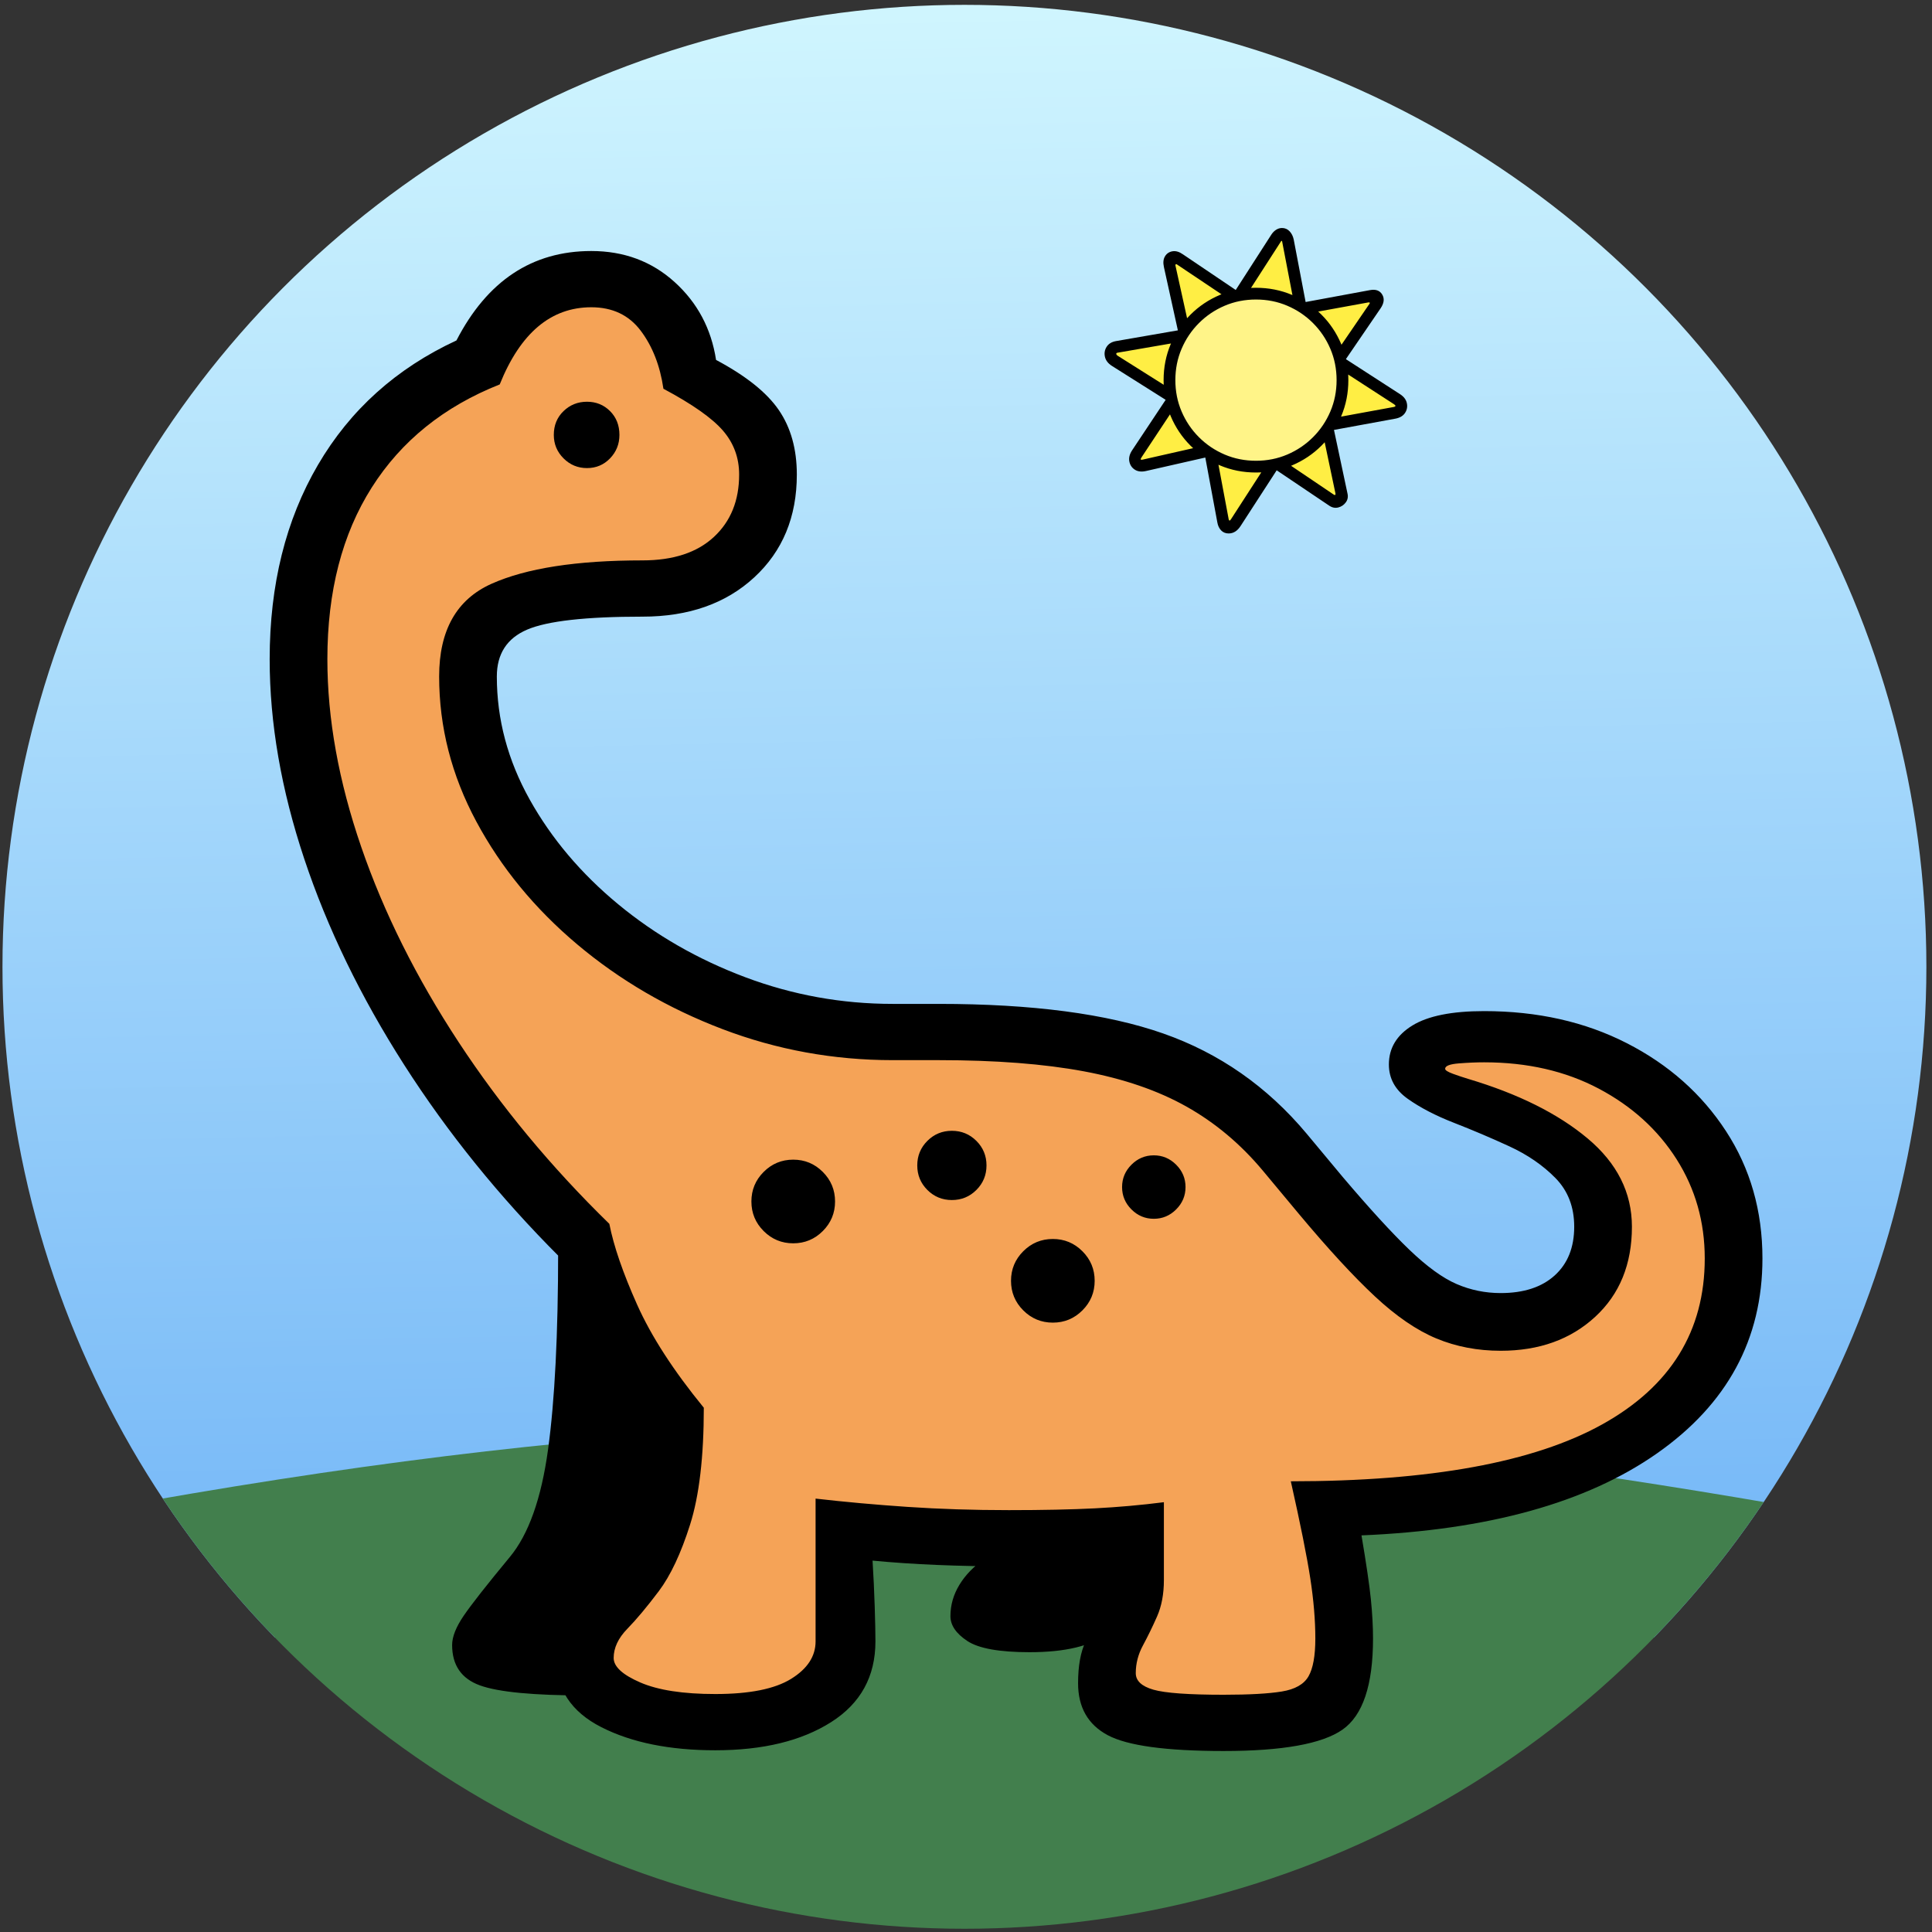 <?xml version="1.0" encoding="UTF-8" standalone="no"?>
<svg
   version="1.1"
   id="svg7829"
   sodipodi:docname="brontosaurus.svg"
   width="512"
   height="512"
   inkscape:version="1.2.1 (9c6d41e4, 2022-07-14)"
   inkscape:export-filename="../images/brontosaurus.png"
   inkscape:export-xdpi="96"
   inkscape:export-ydpi="96"
   xmlns:inkscape="http://www.inkscape.org/namespaces/inkscape"
   xmlns:sodipodi="http://sodipodi.sourceforge.net/DTD/sodipodi-0.dtd"
   xmlns:xlink="http://www.w3.org/1999/xlink"
   xmlns="http://www.w3.org/2000/svg"
   xmlns:svg="http://www.w3.org/2000/svg">
  <rect width="100%" height="100%" fill="#333333" stroke="none"/>
  <defs
     id="defs7833">
    <linearGradient
       inkscape:collect="always"
       id="linearGradient10248">
      <stop
         style="stop-color:#d8fbff;stop-opacity:1;"
         offset="0"
         id="stop10244" />
      <stop
         style="stop-color:#73b6f7;stop-opacity:1;"
         offset="1"
         id="stop10246" />
    </linearGradient>
    <linearGradient
       id="linearGradient10200"
       inkscape:swatch="solid">
      <stop
         style="stop-color:#330000;stop-opacity:1;"
         offset="0"
         id="stop10198" />
    </linearGradient>
    <clipPath
       clipPathUnits="userSpaceOnUse"
       id="clipPath14496">
      <g
         inkscape:label="Clip"
         id="use14498" />
    </clipPath>
    <clipPath
       clipPathUnits="userSpaceOnUse"
       id="clipPath3156">
      <circle
         style="fill:#d78f00;stroke-width:0.378;stop-color:#000000"
         id="circle3158"
         cx="256"
         cy="256"
         r="255"
         inkscape:label="Mask" />
    </clipPath>
    <clipPath
       clipPathUnits="userSpaceOnUse"
       id="clipPath3640">
      <circle
         style="display:inline;fill:#d78f00;stroke-width:0.378;stop-color:#000000"
         id="circle3642"
         cx="256"
         cy="256"
         r="255"
         inkscape:label="Mask"
         sodipodi:insensitive="true" />
    </clipPath>
    <clipPath
       clipPathUnits="userSpaceOnUse"
       id="clipPath4563">
      <circle
         style="display:inline;fill:#d78f00;stroke-width:0.246;stop-color:#000000"
         id="circle4565"
         cx="1060.168"
         cy="-559.064"
         r="166.138"
         inkscape:label="Mask"
         sodipodi:insensitive="true"
         transform="scale(1,-1)" />
    </clipPath>
    <clipPath
       clipPathUnits="userSpaceOnUse"
       id="clipPath9033">
      <circle
         style="display:inline;fill:#d78f00;stroke-width:0.31;stop-color:#000000"
         id="circle9035"
         cx="1086.217"
         cy="-543.193"
         r="209.21"
         inkscape:label="Mask"
         sodipodi:insensitive="true"
         transform="scale(1,-1)" />
    </clipPath>
    <clipPath
       clipPathUnits="userSpaceOnUse"
       id="clipPath9569">
      <circle
         style="display:inline;fill:#d78f00;stroke-width:0.378;stop-color:#000000"
         id="circle9571"
         cx="256"
         cy="256"
         r="255"
         inkscape:label="Mask"
         sodipodi:insensitive="true" />
    </clipPath>
    <clipPath
       clipPathUnits="userSpaceOnUse"
       id="clipPath9698">
      <circle
         style="display:inline;fill:#d78f00;stroke-width:0.378;stop-color:#000000"
         id="circle9700"
         cx="256"
         cy="256"
         r="255"
         inkscape:label="Mask"
         sodipodi:insensitive="true" />
    </clipPath>
    <linearGradient
       inkscape:collect="always"
       xlink:href="#linearGradient10248"
       id="linearGradient10250"
       x1="1085.225"
       y1="-762.835"
       x2="1092.201"
       y2="-419.987"
       gradientUnits="userSpaceOnUse" />
    <clipPath
       clipPathUnits="userSpaceOnUse"
       id="clipPath12935">
      <circle
         style="display:inline;fill:#d78f00;stroke-width:0.277;stop-color:#000000"
         id="circle12937"
         cx="1075.518"
         cy="-546.8"
         r="186.897"
         inkscape:label="Mask"
         sodipodi:insensitive="true"
         transform="scale(1,-1)" />
    </clipPath>
  </defs>
  <sodipodi:namedview
     id="namedview7831"
     pagecolor="#ffffff"
     bordercolor="#000000"
     borderopacity="0.25"
     inkscape:showpageshadow="2"
     inkscape:pageopacity="0.0"
     inkscape:pagecheckerboard="0"
     inkscape:deskcolor="#d1d1d1"
     showgrid="true"
     inkscape:zoom="1.04"
     inkscape:cx="160.09615"
     inkscape:cy="187.01923"
     inkscape:window-width="1920"
     inkscape:window-height="977"
     inkscape:window-x="1280"
     inkscape:window-y="23"
     inkscape:window-maximized="0"
     inkscape:current-layer="layer3"
     inkscape:document-units="in">
    <inkscape:grid
       type="xygrid"
       id="grid2325"
       spacingx="16"
       spacingy="16"
       empspacing="4"
       originx="0"
       originy="0" />
  </sodipodi:namedview>
  <missing-path
     horiz-adv-x="1000"
     vert-adv-y="2600"
     d="M104 0v1400h792v-1400h-792zM194 78h612v1244h-612v-1244z" />
  <g
     inkscape:groupmode="layer"
     id="layer3"
     inkscape:label="Layer 1"
     style="display:inline">
    <g
       id="g9102"
       transform="matrix(1.364,0,0,-1.364,-1211.423,1002.048)"
       style="display:inline"
       inkscape:label="Brontasaurous"
       clip-path="url(#clipPath12935)">
      <rect
         style="fill:url(#linearGradient10250);fill-opacity:1;stroke-width:0.277;stop-color:#000000"
         id="rect10242"
         width="442.514"
         height="349.825"
         x="854.002"
         y="-766.323"
         transform="scale(1,-1)" />
      <path
         style="fill:#427f4d;fill-opacity:1;stroke-width:0.277;stop-color:#000000"
         d="m 831.079,425.468 c 219.208,49.971 307.913,37.007 501.316,-1.993 l -1.993,-110.628 -506.3,5.98 z"
         id="path9756"
         sodipodi:nodetypes="ccccc" />
      <path
         style="display:inline;fill:#f5a357;fill-opacity:1;stroke-width:10.918;stop-color:#000000"
         d="m 979.8,665.035 c 8.911,23.406 45.721,21.216 40.681,-1.968 21.925,-16.781 25.854,-31.762 -4.593,-43.306 l -32.151,-4.593 c -15.744,-41.378 34.112,-80.331 82.675,-79.394 76.764,-2.318 75.218,-47.763 110.889,-57.085 18.23,-2.47 31.091,18.037 13.123,32.807 l -27.558,19.028 c 28.132,17.392 97.771,-31.238 45.93,-72.832 -19.573,-12.916 -41.082,-14.218 -62.334,-17.06 l 1.312,-36.088 -43.306,-1.968 -4.593,32.807 -46.587,1.312 -1.312,-26.902 c -17.916,-10.906 -34.781,-13.93 -49.211,1.312 l -0.656,80.706 c -90.312,108.206 -46.554,153.193 -22.309,173.223 z"
         id="path8357"
         sodipodi:nodetypes="cccccccccccccccccc" />
      <path
         id="u1F995"
         unicode="🦕"
         vert-adv-y="2600"
         d="m 1125.901,394.439 q -16.813,0 -22.558,3.082 -5.745,3.082 -5.745,10.088 0,5.044 1.471,8.126 1.471,3.083 2.872,6.375 1.401,3.293 1.401,8.757 -4.343,-0.28 -8.827,-0.42 -4.484,-0.14 -10.368,-0.14 -7.286,0 -13.941,0.28 -6.655,0.28 -12.54,0.841 0.28,-4.484 0.42,-8.897 0.14,-4.413 0.14,-6.795 0,-10.228 -8.617,-15.692 -8.617,-5.464 -22.488,-5.464 -13.31,0 -22.137,4.484 -8.827,4.484 -8.827,13.451 0,5.745 2.522,9.177 2.522,3.433 5.885,7.356 3.363,3.923 5.885,10.789 2.522,6.865 2.522,19.335 -3.223,3.503 -6.655,9.107 -3.433,5.604 -5.955,11.629 -2.522,6.025 -3.503,10.508 -17.514,17.514 -30.194,37.339 -12.68,19.826 -19.405,40.001 -6.725,20.176 -6.725,38.81 0,21.717 9.387,37.76 9.387,16.043 26.901,24.169 8.967,17.374 26.201,17.374 9.527,0 16.183,-6.025 6.655,-6.025 8.056,-15.132 8.687,-4.624 12.19,-9.738 3.503,-5.114 3.503,-12.54 0,-12.33 -8.266,-19.966 -8.267,-7.636 -21.717,-7.636 -16.533,0 -22.418,-2.522 -5.885,-2.522 -5.885,-9.107 0,-12.47 6.375,-23.889 6.375,-11.419 17.233,-20.386 10.859,-8.967 24.659,-14.151 13.801,-5.184 28.652,-5.184 h 8.967 q 27.181,0 43.574,-5.745 16.393,-5.745 27.882,-19.475 l 7.005,-8.407 q 7.846,-9.247 12.96,-14.151 5.114,-4.904 9.177,-6.655 4.063,-1.751 8.547,-1.751 6.725,0 10.508,3.433 3.783,3.433 3.783,9.457 0,5.745 -3.643,9.457 -3.643,3.713 -8.967,6.165 -5.324,2.452 -10.718,4.554 -5.394,2.102 -9.037,4.694 -3.643,2.592 -3.643,6.655 0,4.764 4.554,7.566 4.554,2.802 13.941,2.802 15.552,0 27.742,-6.235 12.19,-6.235 19.265,-17.093 7.076,-10.858 7.076,-24.729 0,-23.538 -20.526,-37.9 -20.526,-14.361 -57.375,-15.902 1.401,-8.267 1.821,-12.4 0.42,-4.133 0.42,-7.636 0,-13.591 -5.955,-17.724 -5.955,-4.133 -23.048,-4.133 z m 0,10.929 q 7.426,0 11.279,0.63 3.853,0.63 5.184,2.942 1.331,2.312 1.331,7.356 0,5.324 -0.981,11.699 -0.981,6.375 -3.783,18.845 40.632,0 60.528,11.069 19.896,11.069 19.896,32.225 0,10.648 -5.464,19.265 -5.464,8.617 -15.132,13.731 -9.668,5.114 -22.277,5.114 -2.242,0 -4.904,-0.21 -2.662,-0.21 -2.662,-1.051 0,-0.42 1.541,-0.981 1.541,-0.56 2.942,-0.981 14.571,-4.343 23.188,-11.559 8.617,-7.216 8.617,-17.163 0,-10.929 -7.146,-17.514 -7.146,-6.585 -18.354,-6.585 -6.725,0 -12.47,2.382 -5.745,2.382 -11.979,8.196 -6.235,5.815 -14.782,16.043 l -7.005,8.407 q -6.445,7.706 -14.782,12.4 -8.336,4.694 -19.966,6.865 -11.629,2.172 -28.162,2.172 h -8.967 q -17.233,0 -33.066,6.025 -15.832,6.025 -28.232,16.463 -12.4,10.438 -19.615,23.889 -7.216,13.451 -7.216,28.162 0,13.45 10.158,18.004 10.158,4.554 29.353,4.554 8.967,0 13.871,4.554 4.904,4.553 4.904,12.12 0,4.904 -3.152,8.547 -3.152,3.643 -11.559,8.126 -0.981,6.725 -4.413,11.279 -3.433,4.553 -9.598,4.553 -11.769,0 -17.794,-14.992 -16.253,-6.445 -24.869,-20.036 -8.617,-13.591 -8.617,-33.346 0,-17.374 6.585,-36.499 6.585,-19.125 18.915,-37.9 12.33,-18.775 29.283,-35.308 1.261,-6.445 5.394,-15.692 4.133,-9.247 12.96,-20.036 0,-14.291 -2.662,-22.698 -2.662,-8.407 -6.095,-12.96 -3.433,-4.554 -6.095,-7.286 -2.662,-2.732 -2.662,-5.675 0,-2.522 5.184,-4.764 5.184,-2.242 14.571,-2.242 9.948,0 14.712,2.942 4.764,2.942 4.764,7.286 v 27.742 q 8.547,-0.981 17.864,-1.611 9.317,-0.63 19.685,-0.63 9.948,0 16.743,0.35 6.795,0.35 13.38,1.191 v -15.132 q 0,-4.063 -1.331,-7.076 -1.331,-3.012 -2.732,-5.604 -1.401,-2.592 -1.401,-5.394 0,-2.242 3.433,-3.223 3.433,-0.981 13.661,-0.981 z m -123.857,-0.14 q -15.272,0 -20.666,1.962 -5.394,1.962 -5.394,7.846 0,2.382 2.242,5.674 2.242,3.293 8.967,11.419 5.464,6.585 7.426,20.876 1.962,14.291 1.962,38.67 l 4.624,2.522 17.654,-32.225 -3.923,-20.456 z m 86.168,8.407 q -8.827,0 -12.12,2.172 -3.293,2.172 -3.293,4.834 0,3.223 1.751,6.095 1.751,2.872 4.834,4.974 l 14.431,6.865 13.871,-3.923 2.662,-10.648 q -2.242,-3.082 -7.005,-6.725 -4.764,-3.643 -15.132,-3.643 z m -86.028,230.061 q -2.662,0 -4.554,1.891 -1.891,1.891 -1.891,4.554 0,2.802 1.891,4.624 1.891,1.821 4.554,1.821 2.662,0 4.484,-1.821 1.821,-1.821 1.821,-4.624 0,-2.662 -1.821,-4.554 -1.821,-1.891 -4.484,-1.891 z m 40.072,-150.618 q -3.363,0 -5.745,2.382 -2.382,2.382 -2.382,5.745 0,3.363 2.382,5.745 2.382,2.382 5.745,2.382 3.363,0 5.745,-2.382 2.382,-2.382 2.382,-5.745 0,-3.363 -2.382,-5.745 -2.382,-2.382 -5.745,-2.382 z m 50.44,-15.412 q -3.363,0 -5.745,2.382 -2.382,2.382 -2.382,5.745 0,3.363 2.382,5.745 2.382,2.382 5.745,2.382 3.363,0 5.745,-2.382 2.382,-2.382 2.382,-5.745 0,-3.363 -2.382,-5.745 -2.382,-2.382 -5.745,-2.382 z m -19.615,23.819 q -2.802,0 -4.764,1.962 -1.962,1.962 -1.962,4.764 0,2.802 1.962,4.764 1.962,1.962 4.764,1.962 2.802,0 4.764,-1.962 1.962,-1.962 1.962,-4.764 0,-2.802 -1.962,-4.764 -1.962,-1.962 -4.764,-1.962 z m 39.231,-3.643 q -2.522,0 -4.343,1.821 -1.821,1.821 -1.821,4.343 0,2.522 1.821,4.343 1.821,1.821 4.343,1.821 2.522,0 4.343,-1.821 1.821,-1.821 1.821,-4.343 0,-2.522 -1.821,-4.343 -1.821,-1.821 -4.343,-1.821 z"
         style="display:inline;stroke-width:0.14"
         inkscape:label="brontasorous" />
      <path
         style="fill:#ffee44;fill-opacity:1;stroke-width:0.277;stop-color:#000000"
         d="m 1115.623,657.19 -12.084,8.97 14.576,3.613 -2.616,14.95 12.957,-7.724 8.845,12.209 3.613,-14.327 14.451,1.993 -6.977,-12.209 12.209,-9.344 -14.576,-3.488 2.492,-14.202 -12.583,6.852 -8.596,-12.458 -4.36,14.95 -14.078,-2.242 z"
         id="path10309"
         sodipodi:nodetypes="ccccccccccccccccc" />
      <ellipse
         style="fill:#fff488;fill-opacity:1;stroke-width:0.255;stop-color:#000000"
         id="path12307"
         cx="1132.295"
         cy="-660.968"
         transform="scale(1,-1)"
         rx="16.672"
         ry="16.485" />
      <path
         id="path10306"
         unicode="☀"
         vert-adv-y="2600"
         d="m 1126.855,630.995 q -0.884,0 -1.456,0.585 -0.573,0.585 -0.742,1.555 l -2.34,12.611 -11.555,-2.625 q -1.312,-0.285 -2.168,0.285 -0.856,0.57 -1.042,1.612 -0.186,1.041 0.559,2.154 l 6.505,9.786 -10.442,6.591 q -1.113,0.713 -1.355,1.755 -0.241,1.041 0.317,1.94 0.559,0.899 1.84,1.127 l 12.012,2.083 -2.711,12.297 q -0.283,1.284 0.214,2.097 0.497,0.813 1.456,0.97 0.955,0.156 2.011,-0.585 l 10.271,-6.933 6.847,10.642 q 0.4,0.657 0.956,1.027 0.559,0.371 1.184,0.371 0.884,0 1.484,-0.642 0.6,-0.642 0.799,-1.612 l 2.311,-12.126 12.497,2.311 q 1.683,0.314 2.382,-0.856 0.699,-1.17 -0.297,-2.653 l -6.762,-9.9 10.5,-6.79 q 1.113,-0.714 1.341,-1.74 0.228,-1.027 -0.331,-1.897 -0.559,-0.87 -1.84,-1.127 l -11.983,-2.197 2.625,-12.354 q 0.228,-0.97 -0.331,-1.726 -0.559,-0.756 -1.455,-0.985 -0.899,-0.228 -1.755,0.342 l -10.214,6.876 -6.99,-10.785 q -0.942,-1.484 -2.339,-1.484 z m 0.4,2.682 7.047,10.899 2.767,0.856 10.185,-6.876 q 0.172,-0.115 0.283,-0.082 0.11,0.028 0.069,0.285 l -2.625,12.468 1.313,2.026 12.61,2.311 q 0.345,0.062 0.359,0.214 0,0.157 -0.331,0.357 l -10.613,6.876 -1.027,2.482 6.905,10.1 q 0.255,0.343 -0.228,0.285 l -11.583,-2.111 -2.767,1.598 -2.368,12.325 q 0,0.142 -0.097,0.156 -0.069,0.007 -0.131,-0.102 l -6.762,-10.499 -3.367,-0.741 -10.1,6.762 q -0.145,0.082 -0.214,0.041 -0.069,-0.041 -0.069,-0.242 l 2.767,-12.525 -1.255,-2.225 -12.725,-2.197 q -0.283,-0.028 -0.283,-0.214 0,-0.185 0.283,-0.386 l 11.127,-7.019 0.428,-2.254 -6.876,-10.385 q -0.255,-0.371 -0.2,-0.485 0.069,-0.115 0.4,-0.028 l 12.212,2.768 2.054,-1.484 2.425,-12.924 q 0.069,-0.199 0.159,-0.214 0.097,-0.007 0.214,0.185 z m 4.907,9.158 q -3.737,0 -7.004,1.384 -3.267,1.384 -5.72,3.838 -2.454,2.454 -3.838,5.72 -1.384,3.267 -1.384,7.004 0,3.738 1.384,7.004 1.384,3.267 3.838,5.72 2.454,2.454 5.72,3.837 3.267,1.384 7.004,1.384 3.738,0 7.005,-1.384 3.267,-1.384 5.72,-3.837 2.454,-2.454 3.838,-5.72 1.384,-3.267 1.384,-7.004 0,-3.738 -1.384,-7.004 -1.384,-3.267 -3.838,-5.72 -2.454,-2.454 -5.72,-3.838 -3.267,-1.384 -7.005,-1.384 z m 0,2.283 q 3.253,0 6.091,1.213 2.839,1.213 4.993,3.367 2.154,2.154 3.367,4.993 1.213,2.839 1.213,6.091 0,3.252 -1.213,6.091 -1.213,2.839 -3.367,4.993 -2.154,2.154 -4.993,3.367 -2.838,1.213 -6.091,1.213 -3.252,0 -6.091,-1.213 -2.838,-1.213 -4.992,-3.367 -2.154,-2.154 -3.367,-4.993 -1.213,-2.839 -1.213,-6.091 0,-3.253 1.213,-6.091 1.213,-2.839 3.367,-4.993 2.154,-2.154 4.992,-3.367 2.839,-1.213 6.091,-1.213 z"
         style="display:inline;stroke-width:0.029" />
    </g>
  </g>
</svg>

